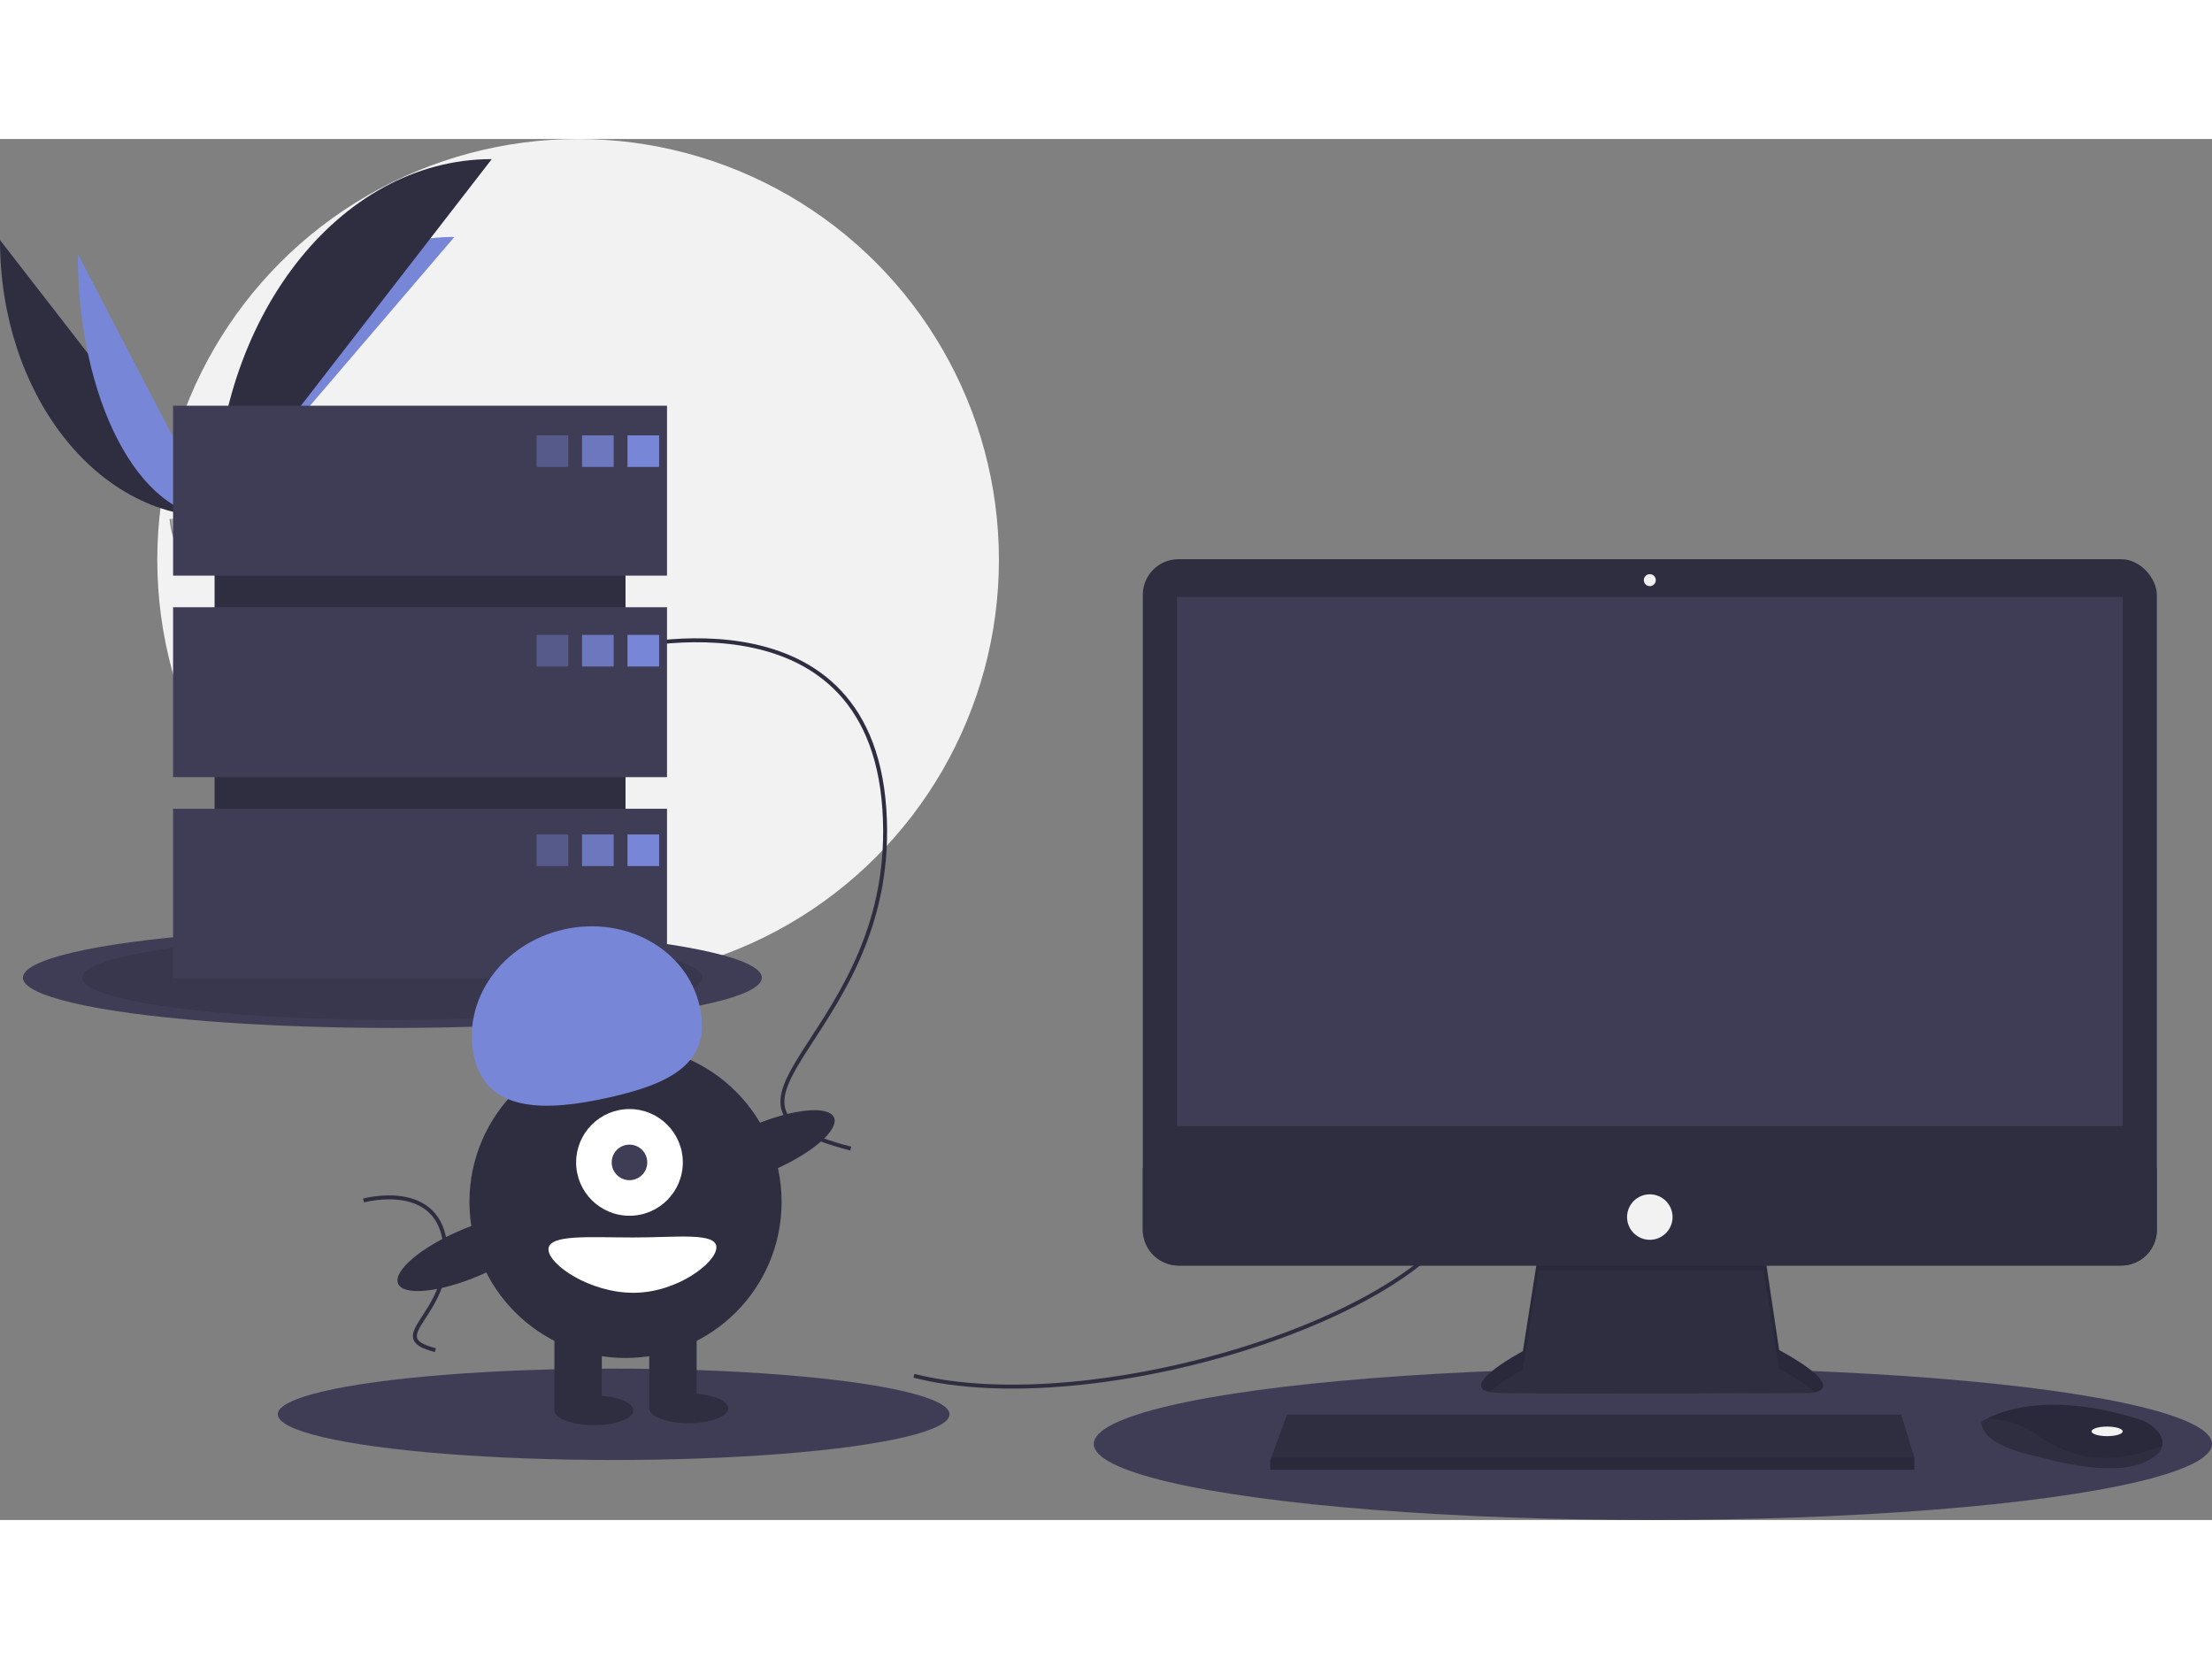<svg data-v-f6f5d296="" id="aa03ddf9-f8f2-4819-a4ce-be9b0a220741" data-name="Layer 1" xmlns="http://www.w3.org/2000/svg" width="200" height="150" viewBox="0 0 1119.609 699"><rect x="0" y="0" width="1119.609" height="699" fill="#808080" stroke="none"/><title data-v-f6f5d296="">server down</title><circle data-v-f6f5d296="" cx="292.609" cy="213" r="213" fill="#f2f2f2"></circle><path data-v-f6f5d296="" d="M31.391,151.642c0,77.498,48.618,140.208,108.701,140.208" transform="translate(-31.391 -100.5)" fill="#2f2e41"></path><path data-v-f6f5d296="" d="M140.092,291.851c0-78.369,54.255-141.784,121.304-141.784" transform="translate(-31.391 -100.5)" fill="#7886d7"></path><path data-v-f6f5d296="" d="M70.775,158.668c0,73.615,31.003,133.183,69.316,133.183" transform="translate(-31.391 -100.5)" fill="#7886d7"></path><path data-v-f6f5d296="" d="M140.092,291.851c0-100.138,62.71-181.168,140.208-181.168" transform="translate(-31.391 -100.5)" fill="#2f2e41"></path><path data-v-f6f5d296="" d="M117.224,292.839s15.416-.475,20.061-3.783,23.713-7.258,24.866-1.953,23.167,26.388,5.763,26.529-40.439-2.711-45.076-5.535S117.224,292.839,117.224,292.839Z" transform="translate(-31.391 -100.5)" fill="#a8a8a8"></path><path data-v-f6f5d296="" d="M168.224,311.785c-17.404.14-40.439-2.711-45.076-5.535-3.531-2.151-4.938-9.869-5.409-13.43-.326.014-.515.02-.515.02s.976,12.433,5.613,15.257,27.672,5.676,45.076,5.535c5.024-.041,6.759-1.828,6.664-4.475C173.879,310.756,171.963,311.755,168.224,311.785Z" transform="translate(-31.391 -100.5)" opacity="0.2"></path><ellipse data-v-f6f5d296="" cx="198.609" cy="424.5" rx="187" ry="25.44" fill="#3f3d56"></ellipse><ellipse data-v-f6f5d296="" cx="198.609" cy="424.5" rx="157" ry="21.359" opacity="0.1"></ellipse><ellipse data-v-f6f5d296="" cx="836.609" cy="660.5" rx="283" ry="38.5" fill="#3f3d56"></ellipse><ellipse data-v-f6f5d296="" cx="310.609" cy="645.5" rx="170" ry="23.127" fill="#3f3d56"></ellipse><path data-v-f6f5d296="" d="M494,726.5c90,23,263-30,282-90" transform="translate(-31.391 -100.5)" fill="none" stroke="#2f2e41" stroke-miterlimit="10" stroke-width="2"></path><path data-v-f6f5d296="" d="M341,359.5s130-36,138,80-107,149-17,172" transform="translate(-31.391 -100.5)" fill="none" stroke="#2f2e41" stroke-miterlimit="10" stroke-width="2"></path><path data-v-f6f5d296="" d="M215.402,637.783s39.072-10.82,41.477,24.044-32.16,44.783-5.109,51.696" transform="translate(-31.391 -100.5)" fill="none" stroke="#2f2e41" stroke-miterlimit="10" stroke-width="2"></path><path data-v-f6f5d296="" d="M810.096,663.74,802.218,714.035s-38.782,20.603-11.513,21.209,155.733,0,155.733,0,24.845,0-14.543-21.815l-7.878-52.719Z" transform="translate(-31.391 -100.5)" fill="#2f2e41"></path><path data-v-f6f5d296="" d="M785.219,734.698c6.193-5.51,16.999-11.252,16.999-11.252l7.878-50.295,113.922.107,7.878,49.582c9.185,5.087,14.875,8.987,18.204,11.978,5.059-1.154,10.587-5.444-18.204-21.389l-7.878-52.719-113.922,3.03L802.218,714.035S769.63,731.35,785.219,734.698Z" transform="translate(-31.391 -100.5)" opacity="0.1"></path><rect data-v-f6f5d296="" x="578.433" y="212.689" width="513.253" height="357.52" rx="18.046" fill="#2f2e41"></rect><rect data-v-f6f5d296="" x="595.703" y="231.777" width="478.713" height="267.837" fill="#3f3d56"></rect><circle data-v-f6f5d296="" cx="835.059" cy="223.293" r="3.03" fill="#f2f2f2"></circle><path data-v-f6f5d296="" d="M1123.077,621.322V652.663a18.043,18.043,0,0,1-18.046,18.046H627.869A18.043,18.043,0,0,1,609.824,652.663V621.322Z" transform="translate(-31.391 -100.5)" fill="#2f2e41"></path><polygon data-v-f6f5d296="" points="968.978 667.466 968.978 673.526 642.968 673.526 642.968 668.678 643.417 667.466 651.452 645.651 962.312 645.651 968.978 667.466" fill="#2f2e41"></polygon><path data-v-f6f5d296="" d="M1125.828,762.034c-.594,2.539-2.836,5.217-7.902,7.75-18.179,9.089-55.143-2.424-55.143-2.424s-28.48-4.848-28.48-17.573a22.725,22.725,0,0,1,2.497-1.485c7.643-4.044,32.984-14.021,77.918.422a18.739,18.739,0,0,1,8.541,5.597C1125.079,756.454,1126.507,759.157,1125.828,762.034Z" transform="translate(-31.391 -100.5)" fill="#2f2e41"></path><path data-v-f6f5d296="" d="M1125.828,762.034c-22.251,8.526-42.084,9.162-62.439-4.975-10.265-7.126-19.591-8.89-26.59-8.756,7.643-4.044,32.984-14.021,77.918.422a18.739,18.739,0,0,1,8.541,5.597C1125.079,756.454,1126.507,759.157,1125.828,762.034Z" transform="translate(-31.391 -100.5)" opacity="0.1"></path><ellipse data-v-f6f5d296="" cx="1066.538" cy="654.135" rx="7.878" ry="2.424" fill="#f2f2f2"></ellipse><circle data-v-f6f5d296="" cx="835.059" cy="545.667" r="11.513" fill="#f2f2f2"></circle><polygon data-v-f6f5d296="" points="968.978 667.466 968.978 673.526 642.968 673.526 642.968 668.678 643.417 667.466 968.978 667.466" opacity="0.1"></polygon><rect data-v-f6f5d296="" x="108.609" y="159" width="208" height="242" fill="#2f2e41"></rect><rect data-v-f6f5d296="" x="87.609" y="135" width="250" height="86" fill="#3f3d56"></rect><rect data-v-f6f5d296="" x="87.609" y="237" width="250" height="86" fill="#3f3d56"></rect><rect data-v-f6f5d296="" x="87.609" y="339" width="250" height="86" fill="#3f3d56"></rect><rect data-v-f6f5d296="" x="271.609" y="150" width="16" height="16" fill="#7886d7" opacity="0.4"></rect><rect data-v-f6f5d296="" x="294.609" y="150" width="16" height="16" fill="#7886d7" opacity="0.8"></rect><rect data-v-f6f5d296="" x="317.609" y="150" width="16" height="16" fill="#7886d7"></rect><rect data-v-f6f5d296="" x="271.609" y="251" width="16" height="16" fill="#7886d7" opacity="0.4"></rect><rect data-v-f6f5d296="" x="294.609" y="251" width="16" height="16" fill="#7886d7" opacity="0.8"></rect><rect data-v-f6f5d296="" x="317.609" y="251" width="16" height="16" fill="#7886d7"></rect><rect data-v-f6f5d296="" x="271.609" y="352" width="16" height="16" fill="#7886d7" opacity="0.4"></rect><rect data-v-f6f5d296="" x="294.609" y="352" width="16" height="16" fill="#7886d7" opacity="0.8"></rect><rect data-v-f6f5d296="" x="317.609" y="352" width="16" height="16" fill="#7886d7"></rect><circle data-v-f6f5d296="" cx="316.609" cy="538" r="79" fill="#2f2e41"></circle><rect data-v-f6f5d296="" x="280.609" y="600" width="24" height="43" fill="#2f2e41"></rect><rect data-v-f6f5d296="" x="328.609" y="600" width="24" height="43" fill="#2f2e41"></rect><ellipse data-v-f6f5d296="" cx="300.609" cy="643.5" rx="20" ry="7.5" fill="#2f2e41"></ellipse><ellipse data-v-f6f5d296="" cx="348.609" cy="642.5" rx="20" ry="7.5" fill="#2f2e41"></ellipse><circle data-v-f6f5d296="" cx="318.609" cy="518" r="27" fill="#fff"></circle><circle data-v-f6f5d296="" cx="318.609" cy="518" r="9" fill="#3f3d56"></circle><path data-v-f6f5d296="" d="M271.367,565.032c-6.379-28.568,14.012-57.434,45.544-64.475s62.265,10.41,68.644,38.978-14.519,39.104-46.051,46.145S277.746,593.6,271.367,565.032Z" transform="translate(-31.391 -100.5)" fill="#7886d7"></path><ellipse data-v-f6f5d296="" cx="417.215" cy="611.344" rx="39.5" ry="12.4" transform="translate(-238.287 112.98) rotate(-23.171)" fill="#2f2e41"></ellipse><ellipse data-v-f6f5d296="" cx="269.215" cy="664.344" rx="39.5" ry="12.4" transform="translate(-271.08 59.021) rotate(-23.171)" fill="#2f2e41"></ellipse><path data-v-f6f5d296="" d="M394,661.5c0,7.732-19.909,23-42,23s-43-14.268-43-22,20.909-6,43-6S394,653.768,394,661.5Z" transform="translate(-31.391 -100.5)" fill="#fff"></path></svg>
